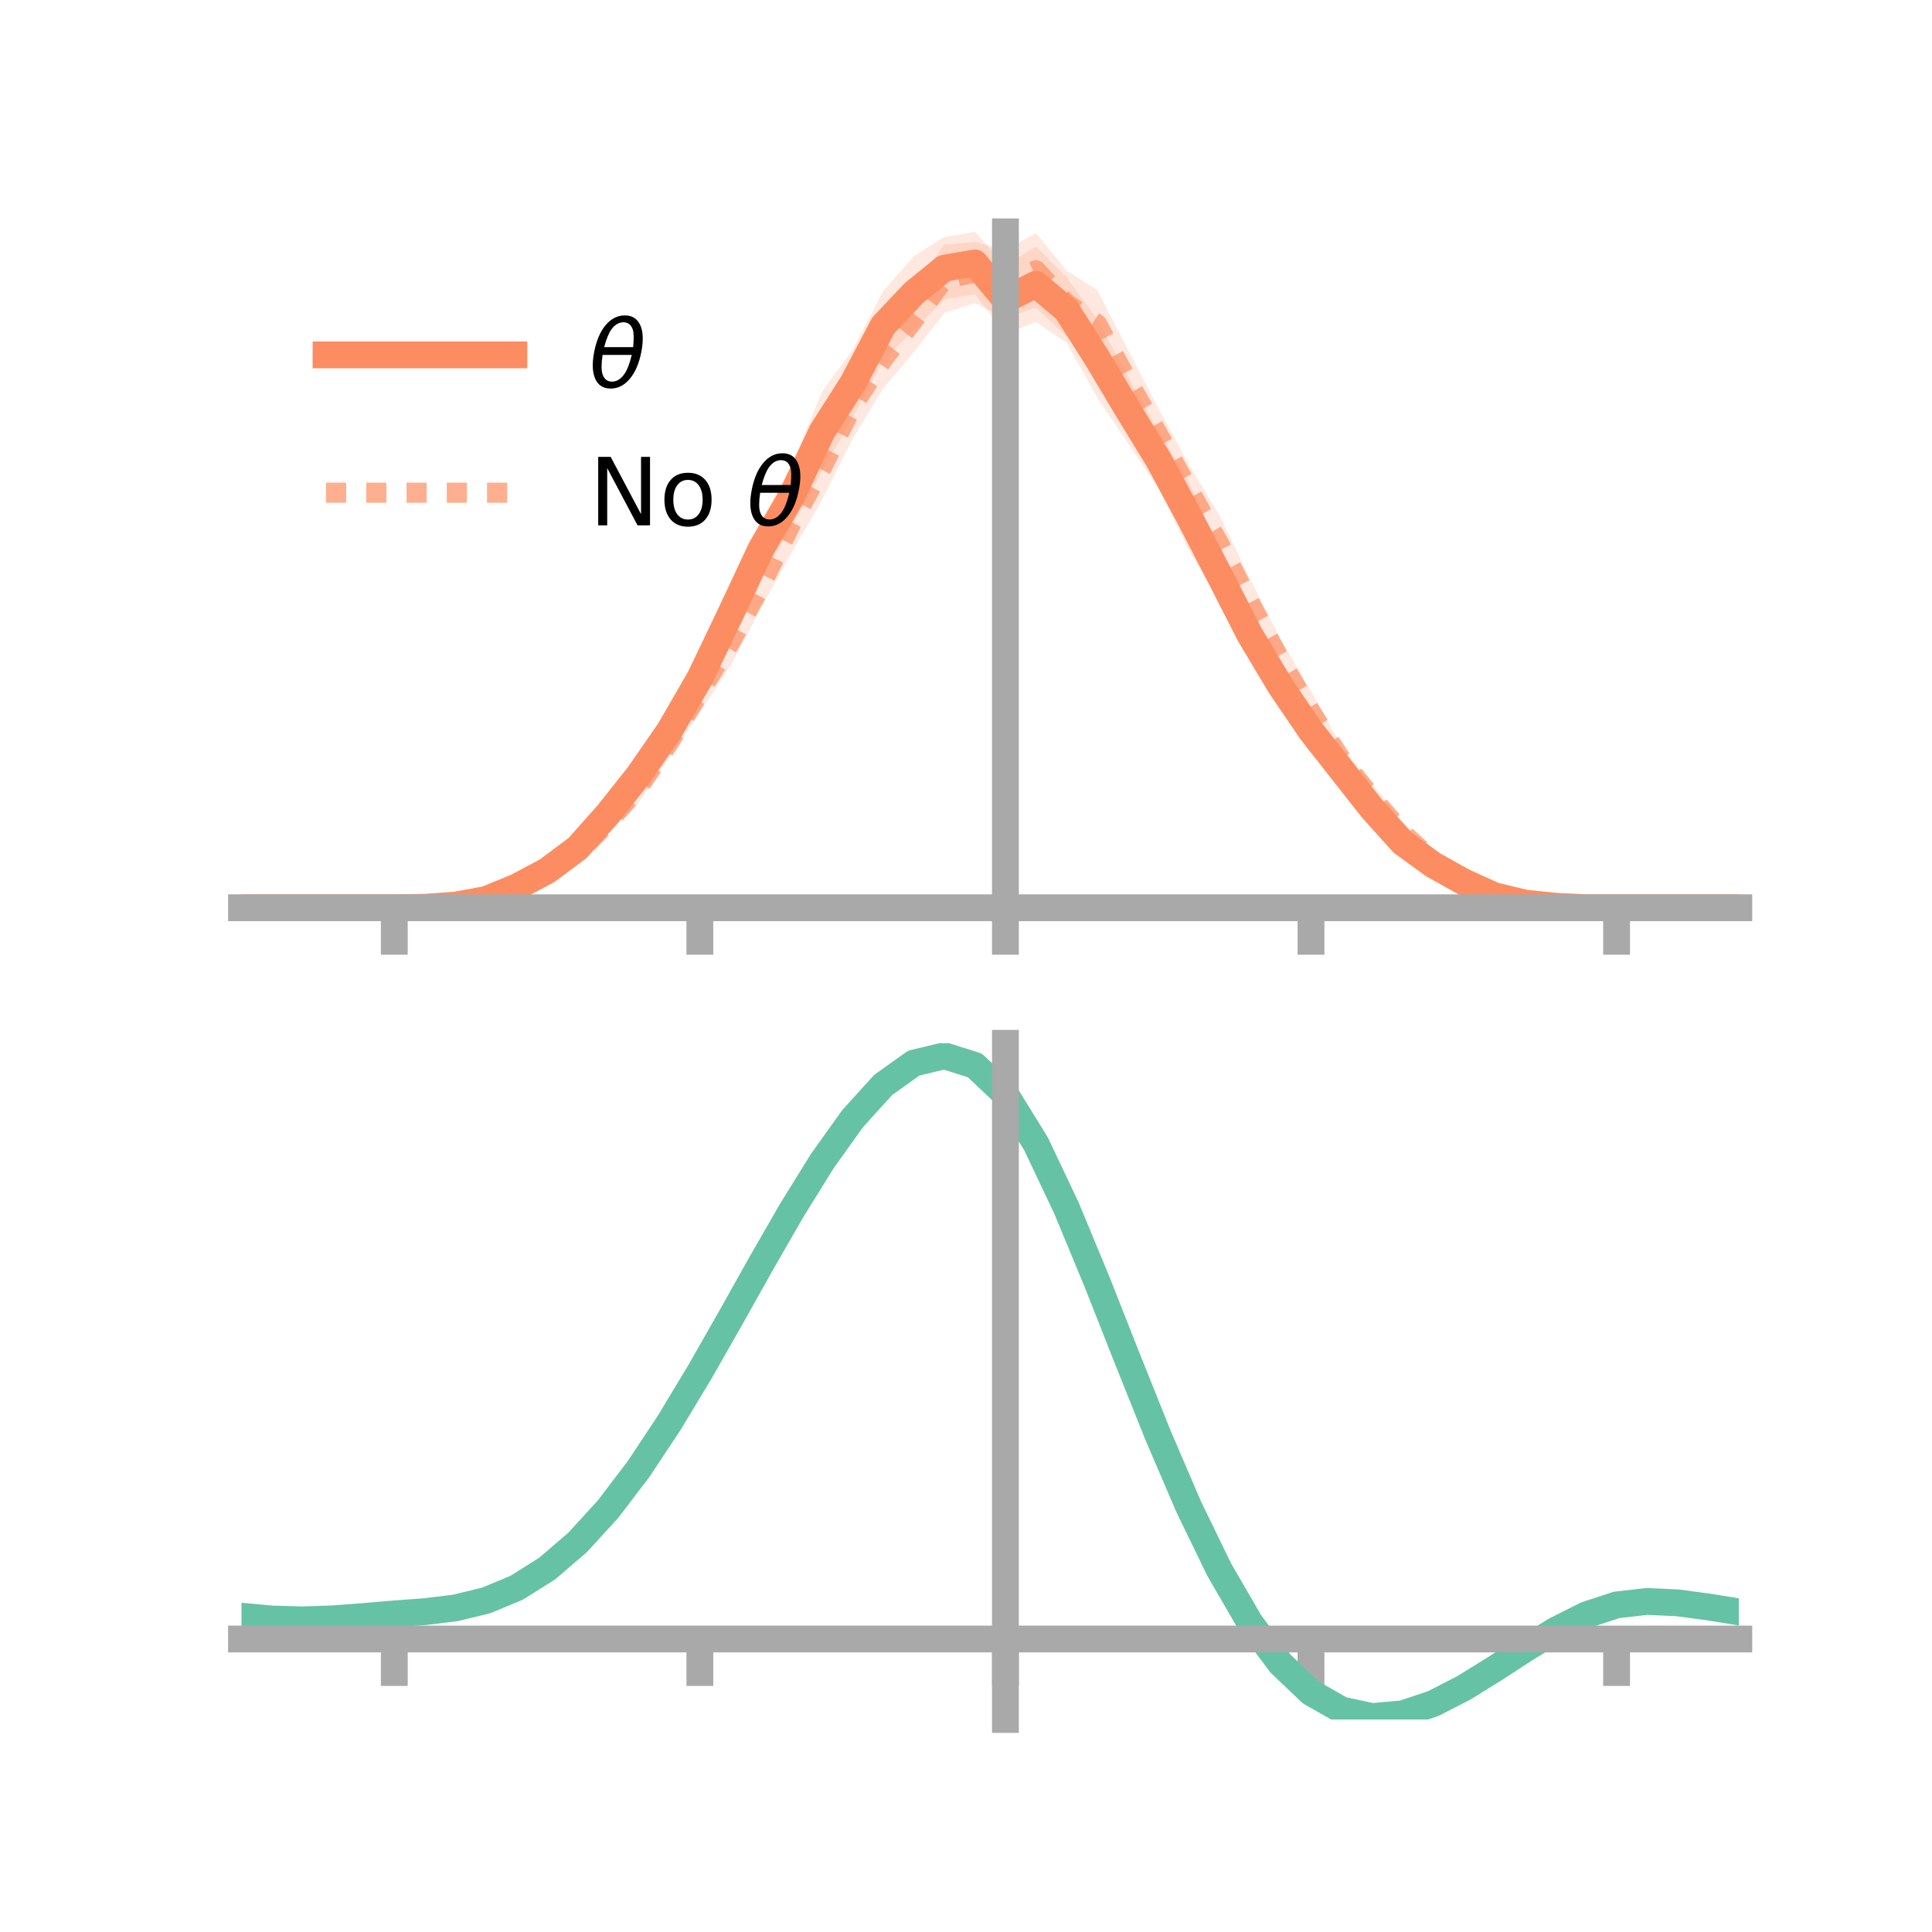 <?xml version="1.0" encoding="utf-8" standalone="no"?>
<!DOCTYPE svg PUBLIC "-//W3C//DTD SVG 1.1//EN"
  "http://www.w3.org/Graphics/SVG/1.1/DTD/svg11.dtd">
<!-- Created with matplotlib (https://matplotlib.org/) -->
<svg height="144pt" version="1.1" viewBox="0 0 144 144" width="144pt" xmlns="http://www.w3.org/2000/svg" xmlns:xlink="http://www.w3.org/1999/xlink">
 <defs>
  <style type="text/css">*{stroke-linecap:butt;stroke-linejoin:round;}</style>
 </defs>
 <g id="figure_1">
  <g id="patch_1">
   <path d="M 0 144 
L 144 144 
L 144 0 
L 0 0 
z
" style="fill:none;"/>
  </g>
  <g id="axes_1">
   <g id="patch_2">
    <path d="M 18 67.68 
L 129.6 67.68 
L 129.6 17.28 
L 18 17.28 
z
" style="fill:none;"/>
   </g>
   <g id="PolyCollection_1">
    <path clip-path="url(#pa76719ccdc)" d="M 18 67.66 
L 18 67.66 
L 20.278 67.66 
L 22.555 67.66 
L 24.833 67.66 
L 27.11 67.66 
L 29.388 67.655 
L 31.665 67.575 
L 33.943 67.34 
L 36.22 66.795 
L 38.498 65.689 
L 40.776 64.315 
L 43.053 62.508 
L 45.331 59.553 
L 47.608 56.439 
L 49.886 52.817 
L 52.163 48.895 
L 54.441 43.596 
L 56.718 38.837 
L 58.996 34.664 
L 61.273 29.198 
L 63.551 26.062 
L 65.829 21.694 
L 68.106 19.096 
L 70.384 17.66 
L 72.661 17.28 
L 74.939 19.799 
L 77.216 18.371 
L 79.494 20.674 
L 81.771 23.779 
L 84.049 28.022 
L 86.327 32.101 
L 88.604 35.938 
L 90.882 40.885 
L 93.159 45.594 
L 95.437 49.42 
L 97.714 52.806 
L 99.992 56.169 
L 102.269 59.237 
L 104.547 61.985 
L 106.824 63.734 
L 109.102 65.193 
L 111.38 66.354 
L 113.657 67.083 
L 115.935 67.42 
L 118.212 67.63 
L 120.49 67.66 
L 122.767 67.66 
L 125.045 67.66 
L 127.322 67.66 
L 129.6 67.66 
L 129.6 67.66 
L 129.6 67.66 
L 127.322 67.66 
L 125.045 67.66 
L 122.767 67.66 
L 120.49 67.66 
L 118.212 67.68 
L 115.935 67.672 
L 113.657 67.537 
L 111.38 67.171 
L 109.102 66.273 
L 106.824 65.193 
L 104.547 63.638 
L 102.269 61.328 
L 99.992 58.6 
L 97.714 56.154 
L 95.437 52.848 
L 93.159 49.042 
L 90.882 44.832 
L 88.604 40.974 
L 86.327 36.366 
L 84.049 33.013 
L 81.771 29.61 
L 79.494 25.541 
L 77.216 24.002 
L 74.939 24.876 
L 72.661 21.921 
L 70.384 22.325 
L 68.106 24.596 
L 65.829 26.824 
L 63.551 31.104 
L 61.273 35.111 
L 58.996 39.338 
L 56.718 42.997 
L 54.441 47.967 
L 52.163 52.192 
L 49.886 56.142 
L 47.608 59.099 
L 45.331 61.73 
L 43.053 63.893 
L 40.776 65.487 
L 38.498 66.544 
L 36.22 67.297 
L 33.943 67.59 
L 31.665 67.672 
L 29.388 67.664 
L 27.11 67.66 
L 24.833 67.66 
L 22.555 67.66 
L 20.278 67.66 
L 18 67.66 
z
" style="fill:#fc8d62;fill-opacity:0.2;"/>
   </g>
   <g id="PolyCollection_2">
    <path clip-path="url(#pa76719ccdc)" d="M 18 67.66 
L 18 67.66 
L 20.278 67.66 
L 22.555 67.66 
L 24.833 67.66 
L 27.11 67.66 
L 29.388 67.656 
L 31.665 67.572 
L 33.943 67.338 
L 36.22 66.802 
L 38.498 65.783 
L 40.776 64.528 
L 43.053 62.773 
L 45.331 60.351 
L 47.608 57.492 
L 49.886 54.162 
L 52.163 50.002 
L 54.441 46.075 
L 56.718 41.91 
L 58.996 36.751 
L 61.273 32.347 
L 63.551 27.761 
L 65.829 24.534 
L 68.106 21.433 
L 70.384 18.23 
L 72.661 18.047 
L 74.939 18.61 
L 77.216 17.372 
L 79.494 20.17 
L 81.771 21.609 
L 84.049 26.028 
L 86.327 30.416 
L 88.604 34.613 
L 90.882 38.39 
L 93.159 43.131 
L 95.437 47.613 
L 97.714 51.501 
L 99.992 55.614 
L 102.269 58.437 
L 104.547 61.248 
L 106.824 63.497 
L 109.102 65.044 
L 111.38 66.185 
L 113.657 67.033 
L 115.935 67.38 
L 118.212 67.591 
L 120.49 67.66 
L 122.767 67.66 
L 125.045 67.66 
L 127.322 67.66 
L 129.6 67.66 
L 129.6 67.66 
L 129.6 67.66 
L 127.322 67.66 
L 125.045 67.66 
L 122.767 67.66 
L 120.49 67.66 
L 118.212 67.696 
L 115.935 67.658 
L 113.657 67.484 
L 111.38 66.922 
L 109.102 66.046 
L 106.824 64.872 
L 104.547 62.97 
L 102.269 60.505 
L 99.992 57.66 
L 97.714 54.682 
L 95.437 50.889 
L 93.159 46.756 
L 90.882 42.719 
L 88.604 38.411 
L 86.327 34.372 
L 84.049 30.772 
L 81.771 26.705 
L 79.494 25.081 
L 77.216 22.928 
L 74.939 23.716 
L 72.661 22.587 
L 70.384 23.32 
L 68.106 26.248 
L 65.829 28.947 
L 63.551 32.692 
L 61.273 37.27 
L 58.996 41.191 
L 56.718 45.328 
L 54.441 49.636 
L 52.163 53.095 
L 49.886 56.462 
L 47.608 59.823 
L 45.331 62.145 
L 43.053 64.35 
L 40.776 65.593 
L 38.498 66.625 
L 36.22 67.287 
L 33.943 67.587 
L 31.665 67.682 
L 29.388 67.662 
L 27.11 67.66 
L 24.833 67.66 
L 22.555 67.66 
L 20.278 67.66 
L 18 67.66 
z
" style="fill:#fc8d62;fill-opacity:0.2;"/>
   </g>
   <g id="matplotlib.axis_1">
    <g id="xtick_1">
     <g id="line2d_1">
      <defs>
       <path d="M 0 0 
L 0 3.5 
" id="m7ddb82d838" style="stroke:#a9a9a9;stroke-width:2;"/>
      </defs>
      <g>
       <use style="fill:#a9a9a9;stroke:#a9a9a9;stroke-width:2;" x="29.388" xlink:href="#m7ddb82d838" y="67.66"/>
      </g>
     </g>
    </g>
    <g id="xtick_2">
     <g id="line2d_2">
      <g>
       <use style="fill:#a9a9a9;stroke:#a9a9a9;stroke-width:2;" x="52.163" xlink:href="#m7ddb82d838" y="67.66"/>
      </g>
     </g>
    </g>
    <g id="xtick_3">
     <g id="line2d_3">
      <g>
       <use style="fill:#a9a9a9;stroke:#a9a9a9;stroke-width:2;" x="74.939" xlink:href="#m7ddb82d838" y="67.66"/>
      </g>
     </g>
    </g>
    <g id="xtick_4">
     <g id="line2d_4">
      <g>
       <use style="fill:#a9a9a9;stroke:#a9a9a9;stroke-width:2;" x="97.714" xlink:href="#m7ddb82d838" y="67.66"/>
      </g>
     </g>
    </g>
    <g id="xtick_5">
     <g id="line2d_5">
      <g>
       <use style="fill:#a9a9a9;stroke:#a9a9a9;stroke-width:2;" x="120.49" xlink:href="#m7ddb82d838" y="67.66"/>
      </g>
     </g>
    </g>
   </g>
   <g id="matplotlib.axis_2"/>
   <g id="line2d_6">
    <path clip-path="url(#pa76719ccdc)" d="M 18 67.66 
L 20.278 67.66 
L 22.555 67.66 
L 24.833 67.66 
L 27.11 67.66 
L 29.388 67.659 
L 31.665 67.624 
L 33.943 67.465 
L 36.22 67.046 
L 38.498 66.116 
L 40.776 64.901 
L 43.053 63.201 
L 45.331 60.642 
L 47.608 57.769 
L 49.886 54.479 
L 52.163 50.544 
L 54.441 45.781 
L 56.718 40.917 
L 58.996 37.001 
L 61.273 32.154 
L 63.551 28.583 
L 65.829 24.259 
L 68.106 21.846 
L 70.384 19.992 
L 72.661 19.601 
L 74.939 22.338 
L 77.216 21.186 
L 79.494 23.108 
L 81.771 26.694 
L 84.049 30.518 
L 86.327 34.234 
L 88.604 38.456 
L 90.882 42.859 
L 93.159 47.318 
L 95.437 51.134 
L 97.714 54.48 
L 99.992 57.385 
L 102.269 60.282 
L 104.547 62.811 
L 106.824 64.463 
L 109.102 65.733 
L 111.38 66.762 
L 113.657 67.31 
L 115.935 67.546 
L 118.212 67.655 
L 120.49 67.66 
L 122.767 67.66 
L 125.045 67.66 
L 127.322 67.66 
L 129.6 67.66 
" style="fill:none;stroke:#fc8d62;stroke-linecap:square;stroke-width:2;"/>
   </g>
   <g id="line2d_7">
    <path clip-path="url(#pa76719ccdc)" d="M 18 67.66 
L 20.278 67.66 
L 22.555 67.66 
L 24.833 67.66 
L 27.11 67.66 
L 29.388 67.659 
L 31.665 67.627 
L 33.943 67.463 
L 36.22 67.045 
L 38.498 66.204 
L 40.776 65.06 
L 43.053 63.562 
L 45.331 61.248 
L 47.608 58.657 
L 49.886 55.312 
L 52.163 51.548 
L 54.441 47.855 
L 56.718 43.619 
L 58.996 38.971 
L 61.273 34.809 
L 63.551 30.227 
L 65.829 26.741 
L 68.106 23.84 
L 70.384 20.775 
L 72.661 20.317 
L 74.939 21.163 
L 77.216 20.15 
L 79.494 22.626 
L 81.771 24.157 
L 84.049 28.4 
L 86.327 32.394 
L 88.604 36.512 
L 90.882 40.555 
L 93.159 44.944 
L 95.437 49.251 
L 97.714 53.092 
L 99.992 56.637 
L 102.269 59.471 
L 104.547 62.109 
L 106.824 64.185 
L 109.102 65.545 
L 111.38 66.553 
L 113.657 67.258 
L 115.935 67.519 
L 118.212 67.644 
L 120.49 67.66 
L 122.767 67.66 
L 125.045 67.66 
L 127.322 67.66 
L 129.6 67.66 
" style="fill:none;stroke:#fc8d62;stroke-dasharray:1.5,1.5;stroke-dashoffset:0;stroke-opacity:0.7;stroke-width:1.5;"/>
   </g>
   <g id="patch_3">
    <path d="M 74.939 67.68 
L 74.939 17.28 
" style="fill:none;stroke:#a9a9a9;stroke-linecap:square;stroke-linejoin:miter;stroke-width:2;"/>
   </g>
   <g id="patch_4">
    <path d="M 129.6 67.68 
L 129.6 17.28 
" style="fill:none;"/>
   </g>
   <g id="patch_5">
    <path d="M 18 67.66 
L 129.6 67.66 
" style="fill:none;stroke:#a9a9a9;stroke-linecap:square;stroke-linejoin:miter;stroke-width:2;"/>
   </g>
   <g id="patch_6">
    <path d="M 18 17.28 
L 129.6 17.28 
" style="fill:none;"/>
   </g>
   <g id="legend_1">
    <g id="line2d_8">
     <path d="M 24.3 26.449 
L 38.3 26.449 
" style="fill:none;stroke:#fc8d62;stroke-linecap:square;stroke-width:2;"/>
    </g>
    <g id="line2d_9"/>
    <g id="text_1">
     <!-- $\theta$ -->
     <g transform="translate(43.9 28.899)scale(0.07 -0.07)">
      <defs>
       <path d="M 45.516 34.672 
L 14.453 34.672 
Q 12.359 20.062 14.5 13.875 
Q 17.188 6.25 24.469 6.25 
Q 31.781 6.25 37.359 13.922 
Q 42.234 20.656 45.516 34.672 
z
M 47.016 42.969 
Q 48.344 56.844 46.625 61.719 
Q 43.953 69.438 36.766 69.438 
Q 29.297 69.438 23.828 61.812 
Q 19.531 55.672 16.156 42.969 
z
M 38.188 76.766 
Q 49.906 76.766 54.594 66.406 
Q 59.281 56.109 55.719 37.844 
Q 52.203 19.625 43.453 9.281 
Q 34.766 -1.125 23.047 -1.125 
Q 11.281 -1.125 6.641 9.281 
Q 2 19.625 5.516 37.844 
Q 9.078 56.109 17.719 66.406 
Q 26.422 76.766 38.188 76.766 
z
" id="DejaVuSans-Oblique-952"/>
      </defs>
      <use transform="translate(0 0.234)" xlink:href="#DejaVuSans-Oblique-952"/>
     </g>
    </g>
    <g id="line2d_10">
     <path d="M 24.3 36.724 
L 38.3 36.724 
" style="fill:none;stroke:#fc8d62;stroke-dasharray:1.5,1.5;stroke-dashoffset:0;stroke-opacity:0.7;stroke-width:1.5;"/>
    </g>
    <g id="line2d_11"/>
    <g id="text_2">
     <!-- No $\theta$ -->
     <g transform="translate(43.9 39.174)scale(0.07 -0.07)">
      <defs>
       <path d="M 9.812 72.906 
L 23.094 72.906 
L 55.422 11.922 
L 55.422 72.906 
L 64.984 72.906 
L 64.984 0 
L 51.703 0 
L 19.391 60.984 
L 19.391 0 
L 9.812 0 
z
" id="DejaVuSans-78"/>
       <path d="M 30.609 48.391 
Q 23.391 48.391 19.188 42.75 
Q 14.984 37.109 14.984 27.297 
Q 14.984 17.484 19.156 11.844 
Q 23.344 6.203 30.609 6.203 
Q 37.797 6.203 41.984 11.859 
Q 46.188 17.531 46.188 27.297 
Q 46.188 37.016 41.984 42.703 
Q 37.797 48.391 30.609 48.391 
z
M 30.609 56 
Q 42.328 56 49.016 48.375 
Q 55.719 40.766 55.719 27.297 
Q 55.719 13.875 49.016 6.219 
Q 42.328 -1.422 30.609 -1.422 
Q 18.844 -1.422 12.172 6.219 
Q 5.516 13.875 5.516 27.297 
Q 5.516 40.766 12.172 48.375 
Q 18.844 56 30.609 56 
z
" id="DejaVuSans-111"/>
       <path id="DejaVuSans-32"/>
      </defs>
      <use transform="translate(0 0.234)" xlink:href="#DejaVuSans-78"/>
      <use transform="translate(74.805 0.234)" xlink:href="#DejaVuSans-111"/>
      <use transform="translate(135.986 0.234)" xlink:href="#DejaVuSans-32"/>
      <use transform="translate(167.773 0.234)" xlink:href="#DejaVuSans-Oblique-952"/>
     </g>
    </g>
   </g>
  </g>
  <g id="axes_2">
   <g id="patch_7">
    <path d="M 18 128.16 
L 129.6 128.16 
L 129.6 77.76 
L 18 77.76 
z
" style="fill:none;"/>
   </g>
   <g id="PolyCollection_3">
    <path clip-path="url(#p37fb8f6a6a)" d="M 18 120.503 
L 18 120.426 
L 20.278 120.643 
L 22.555 120.705 
L 24.833 120.621 
L 27.11 120.439 
L 29.388 120.237 
L 31.665 120.065 
L 33.943 119.782 
L 36.22 119.225 
L 38.498 118.266 
L 40.776 116.815 
L 43.053 114.819 
L 45.331 112.272 
L 47.608 109.206 
L 49.886 105.689 
L 52.163 101.821 
L 54.441 97.732 
L 56.718 93.577 
L 58.996 89.529 
L 61.273 85.779 
L 63.551 82.525 
L 65.829 79.969 
L 68.106 78.315 
L 70.384 77.76 
L 72.661 78.493 
L 74.939 80.682 
L 77.216 84.419 
L 79.494 89.301 
L 81.771 94.88 
L 84.049 100.739 
L 86.327 106.512 
L 88.604 111.898 
L 90.882 116.662 
L 93.159 120.642 
L 95.437 123.739 
L 97.714 125.925 
L 99.992 127.228 
L 102.269 127.725 
L 104.547 127.53 
L 106.824 126.781 
L 109.102 125.632 
L 111.38 124.246 
L 113.657 122.787 
L 115.935 121.415 
L 118.212 120.281 
L 120.49 119.537 
L 122.767 119.28 
L 125.045 119.392 
L 127.322 119.708 
L 129.6 120.089 
L 129.6 120.193 
L 129.6 120.193 
L 127.322 119.837 
L 125.045 119.541 
L 122.767 119.441 
L 120.49 119.703 
L 118.212 120.456 
L 115.935 121.617 
L 113.657 123.035 
L 111.38 124.546 
L 109.102 125.982 
L 106.824 127.171 
L 104.547 127.948 
L 102.269 128.16 
L 99.992 127.674 
L 97.714 126.39 
L 95.437 124.246 
L 93.159 121.224 
L 90.882 117.357 
L 88.604 112.736 
L 86.327 107.515 
L 84.049 101.917 
L 81.771 96.232 
L 79.494 90.815 
L 77.216 86.073 
L 74.939 82.446 
L 72.661 80.327 
L 70.384 79.622 
L 68.106 80.163 
L 65.829 81.761 
L 63.551 84.223 
L 61.273 87.35 
L 58.996 90.947 
L 56.718 94.822 
L 54.441 98.794 
L 52.163 102.697 
L 49.886 106.387 
L 47.608 109.741 
L 45.331 112.667 
L 43.053 115.103 
L 40.776 117.021 
L 38.498 118.427 
L 36.22 119.363 
L 33.943 119.909 
L 31.665 120.183 
L 29.388 120.346 
L 27.11 120.532 
L 24.833 120.696 
L 22.555 120.765 
L 20.278 120.702 
L 18 120.503 
z
" style="fill:#66c2a5;fill-opacity:0.2;"/>
   </g>
   <g id="matplotlib.axis_3">
    <g id="xtick_6">
     <g id="line2d_12">
      <g>
       <use style="fill:#a9a9a9;stroke:#a9a9a9;stroke-width:2;" x="29.388" xlink:href="#m7ddb82d838" y="122.162"/>
      </g>
     </g>
    </g>
    <g id="xtick_7">
     <g id="line2d_13">
      <g>
       <use style="fill:#a9a9a9;stroke:#a9a9a9;stroke-width:2;" x="52.163" xlink:href="#m7ddb82d838" y="122.162"/>
      </g>
     </g>
    </g>
    <g id="xtick_8">
     <g id="line2d_14">
      <g>
       <use style="fill:#a9a9a9;stroke:#a9a9a9;stroke-width:2;" x="74.939" xlink:href="#m7ddb82d838" y="122.162"/>
      </g>
     </g>
    </g>
    <g id="xtick_9">
     <g id="line2d_15">
      <g>
       <use style="fill:#a9a9a9;stroke:#a9a9a9;stroke-width:2;" x="97.714" xlink:href="#m7ddb82d838" y="122.162"/>
      </g>
     </g>
    </g>
    <g id="xtick_10">
     <g id="line2d_16">
      <g>
       <use style="fill:#a9a9a9;stroke:#a9a9a9;stroke-width:2;" x="120.49" xlink:href="#m7ddb82d838" y="122.162"/>
      </g>
     </g>
    </g>
   </g>
   <g id="matplotlib.axis_4"/>
   <g id="line2d_17">
    <path clip-path="url(#p37fb8f6a6a)" d="M 18 120.464 
L 20.278 120.673 
L 22.555 120.735 
L 24.833 120.658 
L 27.11 120.486 
L 29.388 120.291 
L 31.665 120.124 
L 33.943 119.845 
L 36.22 119.294 
L 38.498 118.347 
L 40.776 116.918 
L 43.053 114.961 
L 45.331 112.47 
L 47.608 109.474 
L 49.886 106.038 
L 52.163 102.259 
L 54.441 98.263 
L 56.718 94.199 
L 58.996 90.238 
L 61.273 86.565 
L 63.551 83.374 
L 65.829 80.865 
L 68.106 79.239 
L 70.384 78.691 
L 72.661 79.41 
L 74.939 81.564 
L 77.216 85.246 
L 79.494 90.058 
L 81.771 95.556 
L 84.049 101.328 
L 86.327 107.013 
L 88.604 112.317 
L 90.882 117.01 
L 93.159 120.933 
L 95.437 123.993 
L 97.714 126.158 
L 99.992 127.451 
L 102.269 127.943 
L 104.547 127.739 
L 106.824 126.976 
L 109.102 125.807 
L 111.38 124.396 
L 113.657 122.911 
L 115.935 121.516 
L 118.212 120.369 
L 120.49 119.62 
L 122.767 119.361 
L 125.045 119.466 
L 127.322 119.773 
L 129.6 120.141 
" style="fill:none;stroke:#66c2a5;stroke-linecap:square;stroke-width:2;"/>
   </g>
   <g id="patch_8">
    <path d="M 74.939 128.16 
L 74.939 77.76 
" style="fill:none;stroke:#a9a9a9;stroke-linecap:square;stroke-linejoin:miter;stroke-width:2;"/>
   </g>
   <g id="patch_9">
    <path d="M 129.6 128.16 
L 129.6 77.76 
" style="fill:none;"/>
   </g>
   <g id="patch_10">
    <path d="M 18 122.162 
L 129.6 122.162 
" style="fill:none;stroke:#a9a9a9;stroke-linecap:square;stroke-linejoin:miter;stroke-width:2;"/>
   </g>
   <g id="patch_11">
    <path d="M 18 77.76 
L 129.6 77.76 
" style="fill:none;"/>
   </g>
  </g>
 </g>
 <defs>
  <clipPath id="pa76719ccdc">
   <rect height="50.4" width="111.6" x="18" y="17.28"/>
  </clipPath>
  <clipPath id="p37fb8f6a6a">
   <rect height="50.4" width="111.6" x="18" y="77.76"/>
  </clipPath>
 </defs>
</svg>
